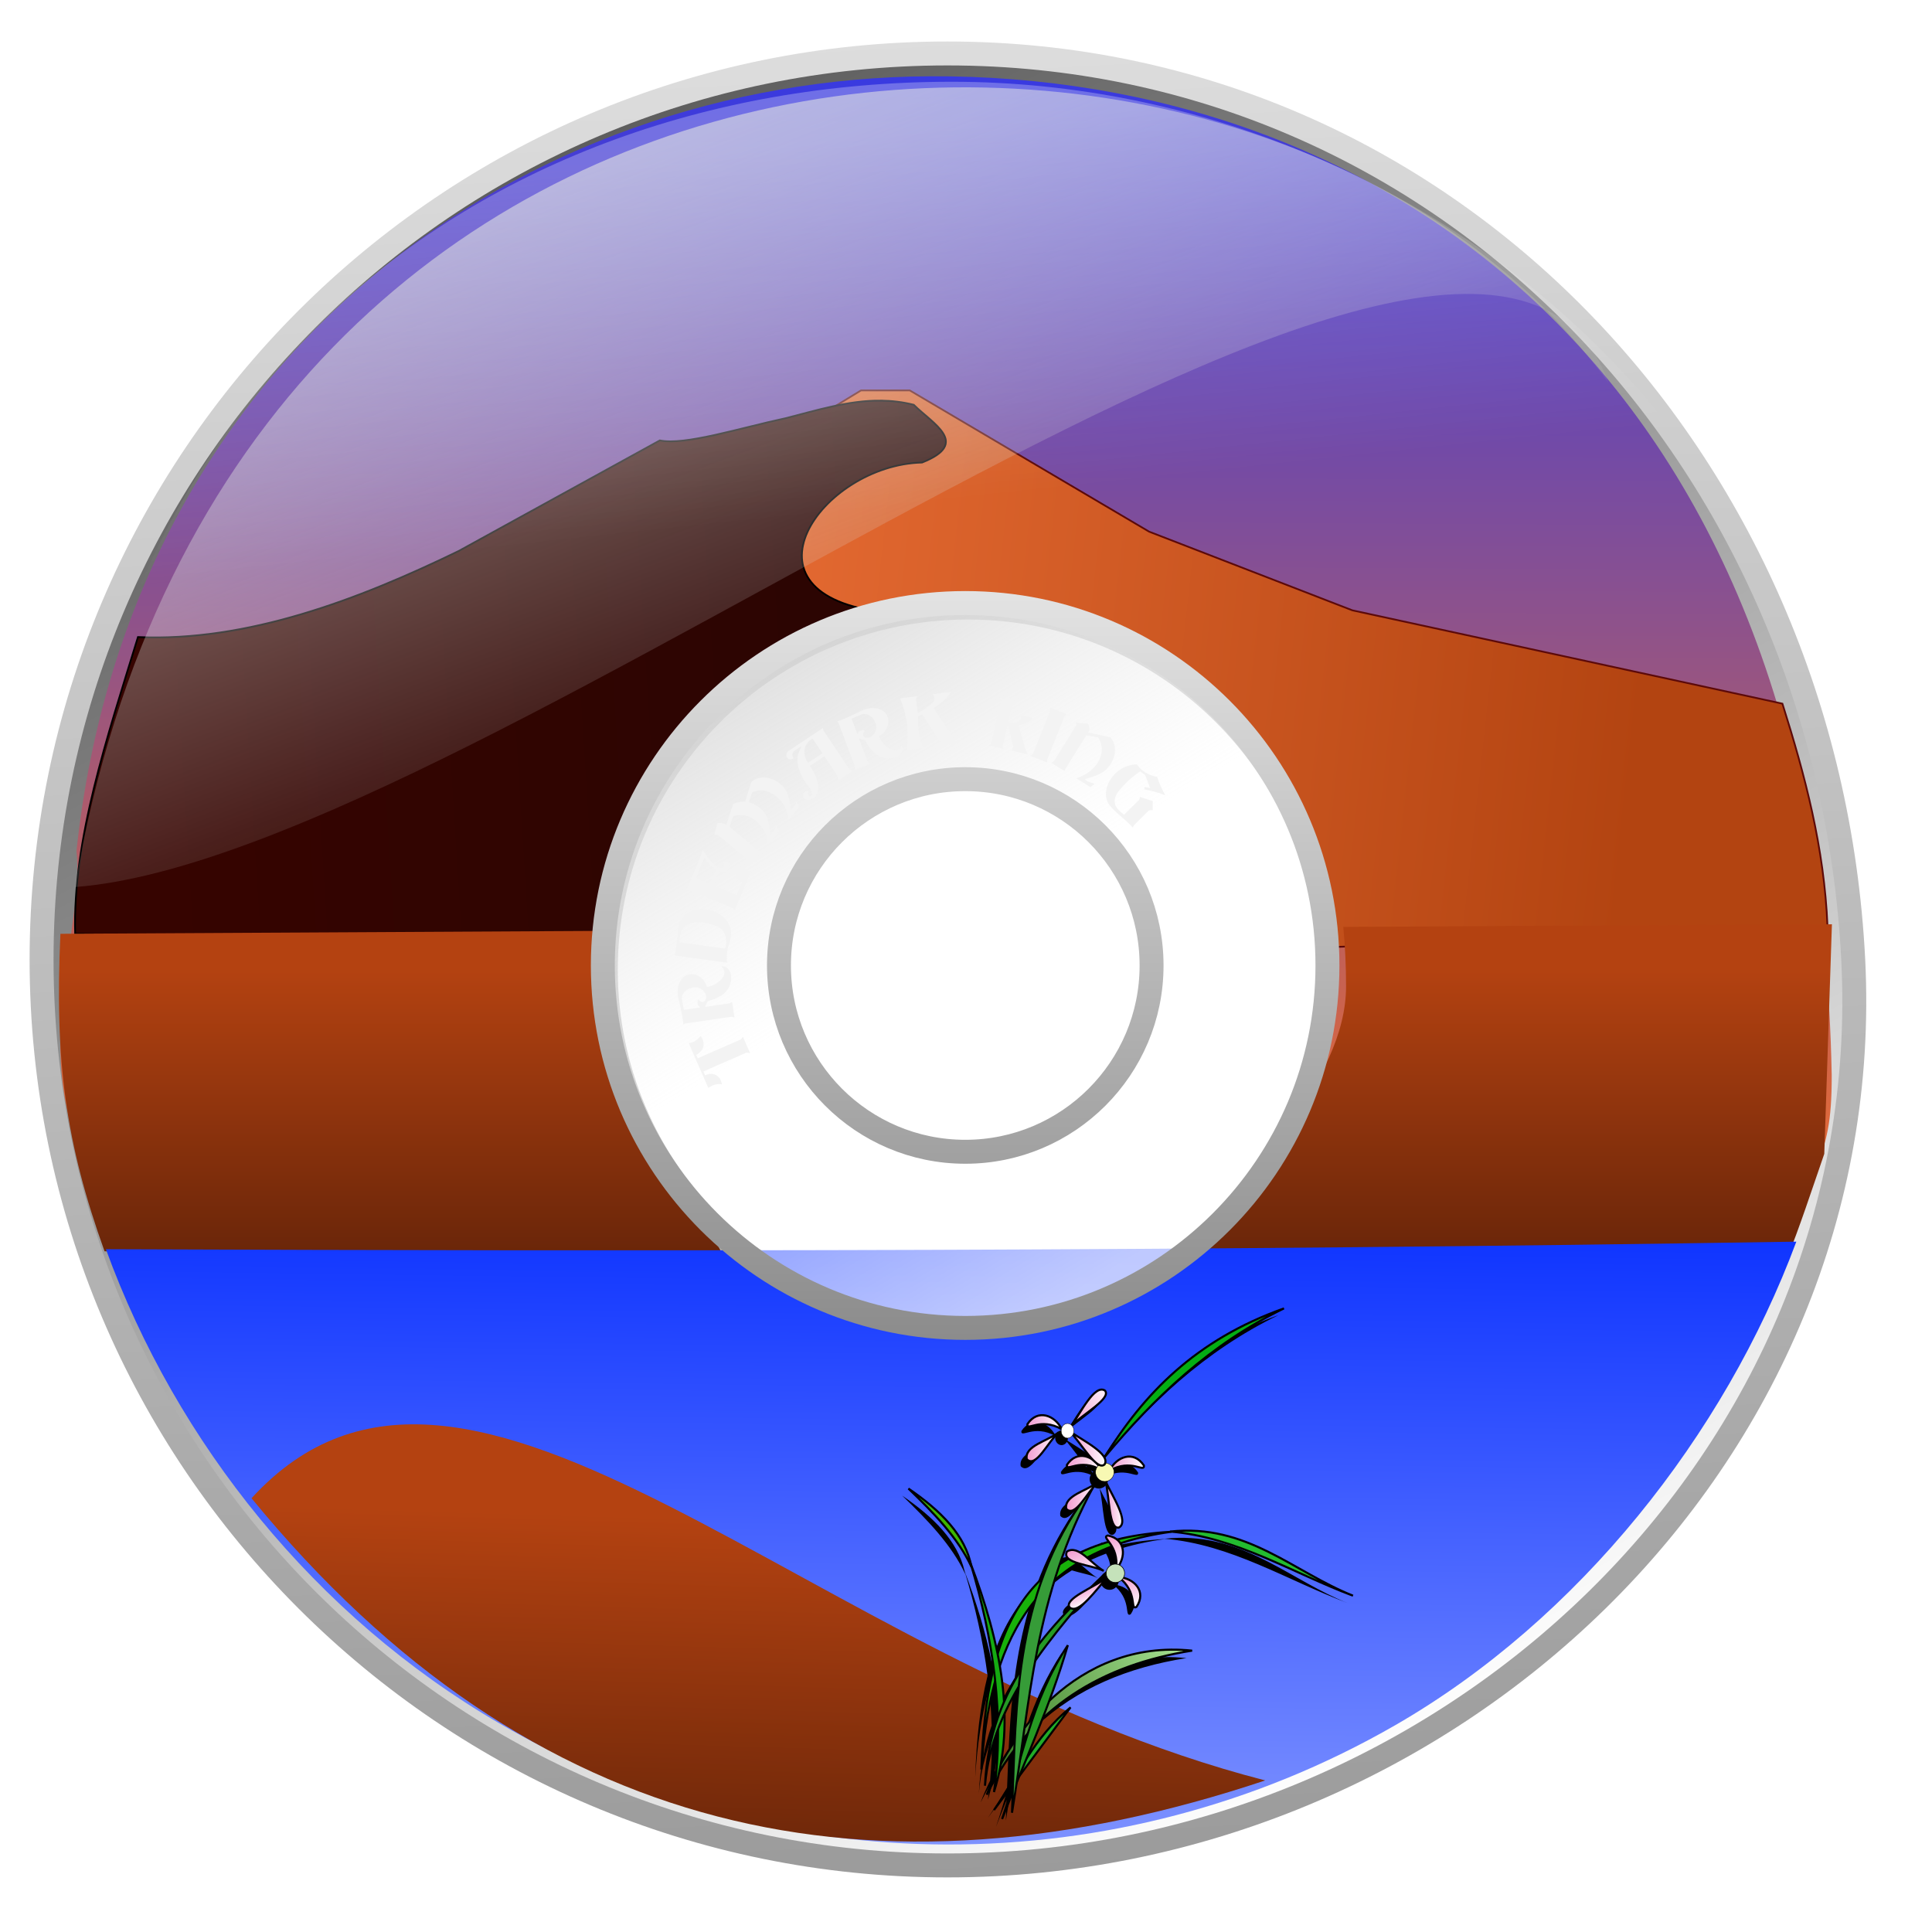 <?xml version="1.0" encoding="UTF-8" standalone="no"?>
<svg
   xmlns:dc="http://purl.org/dc/elements/1.1/"
   xmlns:cc="http://creativecommons.org/ns#"
   xmlns:rdf="http://www.w3.org/1999/02/22-rdf-syntax-ns#"
   xmlns:svg="http://www.w3.org/2000/svg"
   xmlns="http://www.w3.org/2000/svg"
   xmlns:xlink="http://www.w3.org/1999/xlink"
   xmlns:sodipodi="http://sodipodi.sourceforge.net/DTD/sodipodi-0.dtd"
   xmlns:inkscape="http://www.inkscape.org/namespaces/inkscape"
   sodipodi:docname="dvdstyler.svg"
   inkscape:version="1.0 (4035a4f, 2020-05-01)"
   id="svg8"
   version="1.1"
   viewBox="0 0 67.469 67.469"
   height="255"
   width="255">
  <defs
     id="defs2">
    <linearGradient
       inkscape:collect="always"
       id="linearGradient1939">
      <stop
         style="stop-color:#0c32ff;stop-opacity:1;"
         offset="0"
         id="stop1935" />
      <stop
         style="stop-color:#7e92ff;stop-opacity:1"
         offset="1"
         id="stop1937" />
    </linearGradient>
    <linearGradient
       id="linearGradient1637">
      <stop
         style="stop-color:#d2d2d2;stop-opacity:0.84"
         offset="0"
         id="stop1631" />
      <stop
         id="stop1633"
         offset="0.5"
         style="stop-color:#ffffff;stop-opacity:0.412" />
      <stop
         style="stop-color:#ffffff;stop-opacity:0.73"
         offset="1"
         id="stop1635" />
    </linearGradient>
    <linearGradient
       id="linearGradient3621">
      <stop
         id="stop3623"
         offset="0"
         style="stop-color:#f03a1c;stop-opacity:1;" />
      <stop
         id="stop3625"
         offset="1"
         style="stop-color:#f8f8f4;stop-opacity:0;" />
    </linearGradient>
    <linearGradient
       id="linearGradient3605">
      <stop
         style="stop-color:#8a4802;stop-opacity:1;"
         offset="0"
         id="stop3607" />
      <stop
         id="stop3609"
         offset="0.5"
         style="stop-color:#ca9019;stop-opacity:1;" />
      <stop
         style="stop-color:white;stop-opacity:1;"
         offset="1"
         id="stop3611" />
    </linearGradient>
    <linearGradient
       id="linearGradient3597">
      <stop
         style="stop-color:#6d4c07;stop-opacity:1;"
         offset="0"
         id="stop3599" />
      <stop
         id="stop3601"
         offset="0.5"
         style="stop-color:#a9a9a9;stop-opacity:1;" />
      <stop
         style="stop-color:white;stop-opacity:1;"
         offset="1"
         id="stop3603" />
    </linearGradient>
    <inkscape:perspective
       id="perspective37"
       inkscape:persp3d-origin="128 : 85.333333 : 1"
       inkscape:vp_z="256 : 128 : 1"
       inkscape:vp_y="0 : 1000 : 0"
       inkscape:vp_x="0 : 128 : 1"
       sodipodi:type="inkscape:persp3d" />
    <linearGradient
       id="linearGradient2852">
      <stop
         id="stop2854"
         offset="0"
         style="stop-color:#ffffff;stop-opacity:0.268" />
      <stop
         id="stop2858"
         offset="1"
         style="stop-color:white;stop-opacity:0" />
    </linearGradient>
    <linearGradient
       id="linearGradient2844">
      <stop
         style="stop-color:white;stop-opacity:1"
         offset="0"
         id="stop2846" />
      <stop
         id="stop2848"
         offset="0.5"
         style="stop-color:#717fff;stop-opacity:1;" />
      <stop
         style="stop-color:white;stop-opacity:0"
         offset="1"
         id="stop2850" />
    </linearGradient>
    <linearGradient
       id="linearGradient2820">
      <stop
         id="stop2822"
         offset="0"
         style="stop-color:#878787;stop-opacity:1;" />
      <stop
         id="stop2824"
         offset="1"
         style="stop-color:#e6e6e6;stop-opacity:1;" />
    </linearGradient>
    <linearGradient
       id="linearGradient2770">
      <stop
         id="stop2772"
         offset="0"
         style="stop-color:#9a9a9a;stop-opacity:1;" />
      <stop
         id="stop2774"
         offset="1"
         style="stop-color:#dedede;stop-opacity:1;" />
    </linearGradient>
    <linearGradient
       id="linearGradient2760">
      <stop
         id="stop2762"
         offset="0"
         style="stop-color:#5a5a5a;stop-opacity:1;" />
      <stop
         style="stop-color:#a9a9a9;stop-opacity:1;"
         offset="0.5"
         id="stop2768" />
      <stop
         id="stop2764"
         offset="1"
         style="stop-color:white;stop-opacity:1;" />
    </linearGradient>
    <linearGradient
       y2="229.371"
       x2="175.508"
       y1="36.312"
       x1="76.255"
       gradientUnits="userSpaceOnUse"
       id="linearGradient2798"
       xlink:href="#linearGradient2760"
       inkscape:collect="always"
       gradientTransform="matrix(0.299,0,0,0.299,-6.324,223.809)" />
    <linearGradient
       y2="19.972"
       x2="124.066"
       y1="242.08"
       x1="136.17"
       gradientUnits="userSpaceOnUse"
       id="linearGradient2800"
       xlink:href="#linearGradient2770"
       inkscape:collect="always"
       gradientTransform="matrix(0.299,0,0,0.299,-6.324,223.809)" />
    <linearGradient
       gradientUnits="userSpaceOnUse"
       y2="174.298"
       x2="155.726"
       y1="94.411"
       x1="104.51"
       id="linearGradient2815"
       xlink:href="#linearGradient2760"
       inkscape:collect="always" />
    <linearGradient
       y2="168.878"
       x2="149.736"
       y1="94.411"
       x1="104.51"
       gradientTransform="matrix(0.299,0,0,0.299,-6.606,223.839)"
       gradientUnits="userSpaceOnUse"
       id="linearGradient2410"
       xlink:href="#linearGradient1637"
       inkscape:collect="always" />
    <linearGradient
       y2="84.732"
       x2="134.953"
       y1="180.354"
       x1="134.953"
       gradientTransform="matrix(0.299,0,0,0.299,-6.606,223.839)"
       gradientUnits="userSpaceOnUse"
       id="linearGradient2412"
       xlink:href="#linearGradient2820"
       inkscape:collect="always" />
    <linearGradient
       y2="79.598"
       x2="80.752"
       y1="36.312"
       x1="76.255"
       gradientTransform="matrix(0.292,0,0,0.299,-5.277,224.799)"
       gradientUnits="userSpaceOnUse"
       id="linearGradient2416"
       xlink:href="#linearGradient2852"
       inkscape:collect="always" />
    <inkscape:perspective
       id="perspective2503"
       inkscape:persp3d-origin="128 : 85.333333 : 1"
       inkscape:vp_z="256 : 128 : 1"
       inkscape:vp_y="0 : 1000 : 0"
       inkscape:vp_x="0 : 128 : 1"
       sodipodi:type="inkscape:persp3d" />
    <linearGradient
       id="linearGradient3578">
      <stop
         style="stop-color:#000000;stop-opacity:1;"
         offset="0"
         id="stop3580" />
      <stop
         style="stop-color:#fffcfc;stop-opacity:1;"
         offset="1"
         id="stop3582" />
    </linearGradient>
    <linearGradient
       inkscape:collect="always"
       id="linearGradient2848">
      <stop
         style="stop-color:#f0eb1c;stop-opacity:1;"
         offset="0"
         id="stop2664" />
      <stop
         style="stop-color:#f0eb1c;stop-opacity:0;"
         offset="1"
         id="stop2852" />
    </linearGradient>
    <linearGradient
       inkscape:collect="always"
       id="linearGradient2884">
      <stop
         style="stop-color:black;stop-opacity:1;"
         offset="0"
         id="stop2886" />
      <stop
         style="stop-color:black;stop-opacity:0;"
         offset="1"
         id="stop2888" />
    </linearGradient>
    <inkscape:perspective
       sodipodi:type="inkscape:persp3d"
       inkscape:vp_x="0 : 128 : 1"
       inkscape:vp_y="0 : 1000 : 0"
       inkscape:vp_z="256 : 128 : 1"
       inkscape:persp3d-origin="128 : 85.333333 : 1"
       id="perspective2657" />
    <radialGradient
       r="213.776"
       fy="360.348"
       fx="230.418"
       cy="360.348"
       cx="230.418"
       gradientTransform="matrix(1,0,0,0.398,0,216.856)"
       gradientUnits="userSpaceOnUse"
       id="radialGradient2754"
       xlink:href="#linearGradient2884"
       inkscape:collect="always" />
    <radialGradient
       r="108.617"
       fy="187.285"
       fx="188.33"
       cy="187.285"
       cx="188.33"
       gradientTransform="matrix(1,0,0,0.786,0,40.082)"
       gradientUnits="userSpaceOnUse"
       id="radialGradient2756"
       xlink:href="#linearGradient2848"
       inkscape:collect="always" />
    <radialGradient
       r="108.617"
       fy="187.285"
       fx="188.33"
       cy="187.285"
       cx="188.33"
       gradientTransform="matrix(1,0,0,0.786,0,40.082)"
       gradientUnits="userSpaceOnUse"
       id="radialGradient2779"
       xlink:href="#linearGradient2848"
       inkscape:collect="always" />
    <radialGradient
       r="108.617"
       fy="187.285"
       fx="188.33"
       cy="187.285"
       cx="188.33"
       gradientTransform="matrix(1,0,0,0.786,0,40.082)"
       gradientUnits="userSpaceOnUse"
       id="radialGradient2781"
       xlink:href="#linearGradient2848"
       inkscape:collect="always" />
    <radialGradient
       r="47.666"
       fy="73.606"
       fx="-530.432"
       cy="73.606"
       cx="-530.432"
       gradientTransform="matrix(0.268,-3.5816309e-2,9.7488574e-2,1.314,529.466,-11.796)"
       gradientUnits="userSpaceOnUse"
       id="radialGradient2790"
       xlink:href="#linearGradient3621"
       inkscape:collect="always" />
    <radialGradient
       r="47.666"
       fy="73.606"
       fx="-530.432"
       cy="73.606"
       cx="-530.432"
       gradientTransform="matrix(-0.265,4.9994777e-2,0.32,1.278,208.619,80.822)"
       gradientUnits="userSpaceOnUse"
       id="radialGradient2793"
       xlink:href="#linearGradient3621"
       inkscape:collect="always" />
    <radialGradient
       r="47.666"
       fy="73.606"
       fx="-530.432"
       cy="73.606"
       cx="-530.432"
       gradientTransform="matrix(0.386,8.3749021e-2,-0.465,2.141,668.076,14.182)"
       gradientUnits="userSpaceOnUse"
       id="radialGradient2796"
       xlink:href="#linearGradient3621"
       inkscape:collect="always" />
    <radialGradient
       r="47.666"
       fy="73.606"
       fx="-530.432"
       cy="73.606"
       cx="-530.432"
       gradientTransform="matrix(0.459,9.9699625e-2,-0.553,2.549,709.124,1.56)"
       gradientUnits="userSpaceOnUse"
       id="radialGradient3615"
       xlink:href="#linearGradient2848"
       inkscape:collect="always" />
    <radialGradient
       r="47.666"
       fy="73.606"
       fx="-530.432"
       cy="73.606"
       cx="-530.432"
       gradientTransform="matrix(0.45,-6.0124554e-2,0.164,2.205,622.206,-75.666)"
       gradientUnits="userSpaceOnUse"
       id="radialGradient3619"
       xlink:href="#linearGradient2848"
       inkscape:collect="always" />
    <radialGradient
       r="47.666"
       fy="73.606"
       fx="-530.432"
       cy="73.606"
       cx="-530.432"
       gradientTransform="matrix(-0.36,6.7837868e-2,0.434,1.734,150.807,57.224)"
       gradientUnits="userSpaceOnUse"
       id="radialGradient3629"
       xlink:href="#linearGradient2848"
       inkscape:collect="always" />
    <linearGradient
       id="linearGradient4575">
      <stop
         id="stop4577"
         stop-color="#159217"
         stop-opacity="0" />
      <stop
         offset="1"
         id="stop4579"
         stop-color="#0c8434"
         stop-opacity="0.658" />
    </linearGradient>
    <linearGradient
       id="linearGradient3468">
      <stop
         id="stop3470"
         stop-color="#159217"
         stop-opacity="0" />
      <stop
         id="stop3472"
         offset="1"
         stop-color="#0c8434"
         stop-opacity="1" />
    </linearGradient>
    <linearGradient
       id="linearGradient8792">
      <stop
         id="stop8794"
         stop-color="#000000"
         stop-opacity="1" />
      <stop
         offset="1"
         id="stop8796"
         stop-color="#ffffff"
         stop-opacity="1" />
    </linearGradient>
    <linearGradient
       id="linearGradient8753">
      <stop
         id="stop8755"
         stop-color="#acacac"
         stop-opacity="1" />
      <stop
         id="stop8757"
         offset="1"
         stop-color="#5a5a5a"
         stop-opacity="1" />
    </linearGradient>
    <linearGradient
       id="linearGradient8685">
      <stop
         id="stop8687"
         stop-color="#d4d4d4"
         stop-opacity="1" />
      <stop
         id="stop8701"
         offset="0.642"
         stop-color="#d4d4d4"
         stop-opacity="1" />
      <stop
         offset="1"
         id="stop8689"
         stop-color="#d4d4d4"
         stop-opacity="0" />
    </linearGradient>
    <linearGradient
       id="linearGradient3369">
      <stop
         id="stop3371"
         stop-color="#000000"
         stop-opacity="1" />
      <stop
         offset="1"
         id="stop3373"
         stop-color="#262626"
         stop-opacity="1" />
    </linearGradient>
    <linearGradient
       id="linearGradient3318">
      <stop
         id="stop3320"
         stop-color="#b2b2b2"
         stop-opacity="1" />
      <stop
         id="stop3322"
         offset="0.574"
         stop-color="#717171"
         stop-opacity="0" />
      <stop
         offset="1"
         id="stop3324"
         stop-color="#000000"
         stop-opacity="1" />
    </linearGradient>
    <linearGradient
       id="linearGradient3255">
      <stop
         id="stop3257"
         stop-color="#b2b2b2"
         stop-opacity="1" />
      <stop
         offset="0.583"
         id="stop3259"
         stop-color="#717171"
         stop-opacity="0" />
      <stop
         id="stop3261"
         offset="1"
         stop-color="#000000"
         stop-opacity="1" />
    </linearGradient>
    <linearGradient
       id="linearGradient3467">
      <stop
         id="stop3469"
         stop-color="#ffffff"
         stop-opacity="0"
         style="stop-color:#e1e1e1;stop-opacity:0" />
      <stop
         offset="1"
         id="stop3471"
         stop-color="#fcfffd"
         stop-opacity="1"
         style="stop-color:#d0d3d1;stop-opacity:1" />
    </linearGradient>
    <linearGradient
       id="linearGradient3457">
      <stop
         id="stop3459"
         stop-color="#ffffff"
         stop-opacity="1" />
      <stop
         offset="1"
         id="stop3461"
         stop-color="#5a5a5a"
         stop-opacity="1" />
    </linearGradient>
    <linearGradient
       id="linearGradient3443">
      <stop
         id="stop3445"
         stop-color="#b2b2b2"
         stop-opacity="1" />
      <stop
         id="stop3253"
         offset="0.5"
         stop-color="#ffffff"
         stop-opacity="1" />
      <stop
         offset="1"
         id="stop3447"
         stop-color="#000000"
         stop-opacity="1" />
    </linearGradient>
    <linearGradient
       id="linearGradient3370">
      <stop
         id="stop3372"
         stop-color="#212121"
         stop-opacity="1" />
      <stop
         id="stop3374"
         offset="1"
         stop-color="#d9d9d9"
         stop-opacity="1" />
    </linearGradient>
    <linearGradient
       inkscape:collect="always"
       xlink:href="#linearGradient3467"
       id="linearGradient9463"
       gradientUnits="userSpaceOnUse"
       spreadMethod="reflect"
       x1="148.654"
       y1="161.639"
       x2="118.51"
       y2="66.64"
       gradientTransform="matrix(0.308,0,0,0.366,-7.029,192.819)" />
    <linearGradient
       id="linearGradient4170"
       inkscape:collect="always">
      <stop
         id="stop4172"
         offset="0"
         style="stop-color:#682509;stop-opacity:1" />
      <stop
         id="stop4174"
         offset="1"
         style="stop-color:#b44211;stop-opacity:1" />
    </linearGradient>
    <linearGradient
       id="linearGradient4160"
       inkscape:collect="always">
      <stop
         id="stop4162"
         offset="0"
         style="stop-color:#e66b33;stop-opacity:1;" />
      <stop
         id="stop4164"
         offset="1"
         style="stop-color:#3338e6;stop-opacity:1" />
    </linearGradient>
    <linearGradient
       id="linearGradient4150"
       inkscape:collect="always">
      <stop
         id="stop4152"
         offset="0"
         style="stop-color:#e66b33;stop-opacity:1" />
      <stop
         id="stop4154"
         offset="1"
         style="stop-color:#b34411;stop-opacity:1" />
    </linearGradient>
    <linearGradient
       id="linearGradient4140"
       inkscape:collect="always">
      <stop
         id="stop4142"
         offset="0"
         style="stop-color:#360400;stop-opacity:1" />
      <stop
         id="stop4144"
         offset="1"
         style="stop-color:#280603;stop-opacity:1" />
    </linearGradient>
    <linearGradient
       gradientUnits="userSpaceOnUse"
       y2="283.241"
       x2="577.373"
       y1="326.439"
       x1="-3.087"
       id="linearGradient4146"
       xlink:href="#linearGradient4140"
       inkscape:collect="always"
       gradientTransform="matrix(0.212,0,0,0.251,19.61,7.686)" />
    <linearGradient
       gradientUnits="userSpaceOnUse"
       y2="324.956"
       x2="960.537"
       y1="250.809"
       x1="390.004"
       id="linearGradient4156"
       xlink:href="#linearGradient4150"
       inkscape:collect="always"
       gradientTransform="matrix(0.212,0,0,0.251,13.345,7.085)" />
    <linearGradient
       gradientTransform="matrix(0.056,0,0,0.066,5.094,231.591)"
       gradientUnits="userSpaceOnUse"
       y2="-8.25"
       x2="528.182"
       y1="591.75"
       x1="525.455"
       id="linearGradient4166"
       xlink:href="#linearGradient4160"
       inkscape:collect="always" />
    <linearGradient
       gradientUnits="userSpaceOnUse"
       y2="470.318"
       x2="522.709"
       y1="588.5"
       x1="522.709"
       id="linearGradient4176"
       xlink:href="#linearGradient4170"
       inkscape:collect="always"
       gradientTransform="matrix(0.056,0,0,0.087,4.66,222.42)" />
    <linearGradient
       inkscape:collect="always"
       xlink:href="#linearGradient1939"
       id="linearGradient1941"
       x1="126.77"
       y1="159.871"
       x2="125.657"
       y2="243.179"
       gradientUnits="userSpaceOnUse" />
    <linearGradient
       gradientUnits="userSpaceOnUse"
       y2="282.514"
       x2="23.925"
       y1="294.962"
       x1="23.557"
       id="linearGradient969"
       xlink:href="#linearGradient4170"
       inkscape:collect="always" />
    <linearGradient
       inkscape:collect="always"
       id="linearGradient2820-3">
      <stop
         style="stop-color:#f197ce;stop-opacity:1"
         offset="0"
         id="stop2822-6" />
      <stop
         style="stop-color:white;stop-opacity:1"
         offset="1"
         id="stop2824-7" />
    </linearGradient>
    <linearGradient
       inkscape:collect="always"
       id="linearGradient2812">
      <stop
         style="stop-color:#266a0f;stop-opacity:1"
         offset="0"
         id="stop2814" />
      <stop
         style="stop-color:#aae495;stop-opacity:1"
         offset="1"
         id="stop2816" />
    </linearGradient>
    <linearGradient
       inkscape:collect="always"
       xlink:href="#linearGradient2812"
       id="linearGradient2818"
       x1="68.158"
       y1="264.513"
       x2="177.047"
       y2="201.158"
       gradientUnits="userSpaceOnUse" />
    <linearGradient
       inkscape:collect="always"
       xlink:href="#linearGradient2820-3"
       id="linearGradient2826"
       x1="-88.421"
       y1="246.396"
       x2="-67.763"
       y2="228.048"
       gradientUnits="userSpaceOnUse" />
    <linearGradient
       inkscape:collect="always"
       xlink:href="#linearGradient2820-3"
       id="linearGradient2834"
       x1="-109.662"
       y1="244.258"
       x2="-92.095"
       y2="244.258"
       gradientUnits="userSpaceOnUse" />
    <linearGradient
       inkscape:collect="always"
       xlink:href="#linearGradient2820-3"
       id="linearGradient2842"
       x1="-110.049"
       y1="256.104"
       x2="-93.628"
       y2="256.104"
       gradientUnits="userSpaceOnUse" />
    <linearGradient
       inkscape:collect="always"
       xlink:href="#linearGradient2820-3"
       id="linearGradient2850"
       x1="-89.408"
       y1="256.845"
       x2="-71.06"
       y2="256.845"
       gradientUnits="userSpaceOnUse" />
    <linearGradient
       inkscape:collect="always"
       xlink:href="#linearGradient2820-3"
       id="linearGradient2858"
       x1="-154.733"
       y1="110.272"
       x2="-137.165"
       y2="110.272"
       gradientUnits="userSpaceOnUse" />
    <linearGradient
       inkscape:collect="always"
       xlink:href="#linearGradient2820-3"
       id="linearGradient2866"
       x1="-175.276"
       y1="109.965"
       x2="-157.708"
       y2="109.965"
       gradientUnits="userSpaceOnUse" />
    <linearGradient
       inkscape:collect="always"
       xlink:href="#linearGradient2820-3"
       id="linearGradient2874"
       x1="-175.663"
       y1="126.104"
       x2="-159.241"
       y2="126.104"
       gradientUnits="userSpaceOnUse" />
    <linearGradient
       inkscape:collect="always"
       xlink:href="#linearGradient2820-3"
       id="linearGradient2882"
       x1="-156.689"
       y1="129.896"
       x2="-147.592"
       y2="129.896"
       gradientUnits="userSpaceOnUse" />
    <linearGradient
       gradientUnits="userSpaceOnUse"
       y2="42.245"
       x2="150.117"
       y1="202.215"
       x1="142.97"
       id="linearGradient2865"
       xlink:href="#linearGradient2813"
       inkscape:collect="always" />
    <linearGradient
       gradientUnits="userSpaceOnUse"
       y2="204.896"
       x2="113.72"
       y1="41.947"
       x1="121.576"
       id="linearGradient2857"
       xlink:href="#linearGradient2813"
       inkscape:collect="always" />
    <linearGradient
       spreadMethod="reflect"
       gradientUnits="userSpaceOnUse"
       y2="165.719"
       x2="145.413"
       y1="77.37"
       x1="144.808"
       id="linearGradient2849"
       xlink:href="#linearGradient2813"
       inkscape:collect="always" />
    <linearGradient
       gradientUnits="userSpaceOnUse"
       y2="53.922"
       x2="122.81"
       y1="165.719"
       x1="123.62"
       id="linearGradient2835"
       xlink:href="#linearGradient2813"
       inkscape:collect="always" />
    <linearGradient
       gradientUnits="userSpaceOnUse"
       y2="190.767"
       x2="177.701"
       y1="172.182"
       x1="177.021"
       id="linearGradient2827"
       xlink:href="#linearGradient2813"
       inkscape:collect="always" />
    <linearGradient
       gradientUnits="userSpaceOnUse"
       y2="172.182"
       x2="165.021"
       y1="190.767"
       x1="165.021"
       id="linearGradient2819"
       xlink:href="#linearGradient2813"
       inkscape:collect="always" />
    <linearGradient
       id="linearGradient2813"
       inkscape:collect="always">
      <stop
         id="stop2815"
         offset="0"
         style="stop-color:white;stop-opacity:1" />
      <stop
         id="stop2817"
         offset="1"
         style="stop-color:black;stop-opacity:1" />
    </linearGradient>
    <linearGradient
       y2="216.246"
       x2="164.391"
       y1="96.791"
       x1="165.165"
       spreadMethod="reflect"
       gradientTransform="matrix(-0.753,0,0,0.753,231.571,1.633)"
       gradientUnits="userSpaceOnUse"
       id="linearGradient3385"
       xlink:href="#linearGradient3314"
       inkscape:collect="always" />
    <linearGradient
       y2="216.246"
       x2="164.391"
       y1="27.436"
       x1="159.572"
       spreadMethod="reflect"
       gradientTransform="matrix(-0.736,0,0,0.736,246.598,34.508)"
       gradientUnits="userSpaceOnUse"
       id="linearGradient3280"
       xlink:href="#linearGradient3185"
       inkscape:collect="always" />
    <linearGradient
       y2="202.042"
       x2="125.81"
       y1="202.042"
       x1="9.328"
       spreadMethod="reflect"
       gradientTransform="matrix(0.765,0,0,0.765,7.763,-1.709)"
       gradientUnits="userSpaceOnUse"
       id="linearGradient3660"
       xlink:href="#linearGradient3159"
       inkscape:collect="always" />
    <linearGradient
       y2="216.246"
       x2="164.391"
       y1="90.439"
       x1="163.552"
       spreadMethod="reflect"
       gradientTransform="matrix(0.765,0,0,0.765,7.763,-1.709)"
       gradientUnits="userSpaceOnUse"
       id="linearGradient3658"
       xlink:href="#linearGradient3175"
       inkscape:collect="always" />
    <linearGradient
       y2="98.816"
       x2="125.81"
       y1="74.085"
       x1="129.221"
       spreadMethod="reflect"
       gradientTransform="matrix(0.765,0,0,0.765,7.351,-0.063)"
       gradientUnits="userSpaceOnUse"
       id="linearGradient3655"
       xlink:href="#linearGradient3185"
       inkscape:collect="always" />
    <linearGradient
       y2="216.246"
       x2="164.391"
       y1="96.791"
       x1="165.165"
       spreadMethod="reflect"
       gradientTransform="matrix(-0.765,0,0,0.765,235.292,-1.709)"
       gradientUnits="userSpaceOnUse"
       id="linearGradient3645"
       xlink:href="#linearGradient3314"
       inkscape:collect="always" />
    <linearGradient
       y2="121.624"
       x2="124.382"
       y1="96.791"
       x1="124.382"
       spreadMethod="reflect"
       gradientTransform="matrix(-0.765,0,0,0.765,235.704,-1.297)"
       gradientUnits="userSpaceOnUse"
       id="linearGradient3642"
       xlink:href="#linearGradient3308"
       inkscape:collect="always" />
    <linearGradient
       y2="141.629"
       x2="207.715"
       y1="117.221"
       x1="206.102"
       spreadMethod="reflect"
       gradientTransform="matrix(-0.765,0,0,0.765,235.704,-1.709)"
       gradientUnits="userSpaceOnUse"
       id="linearGradient3639"
       xlink:href="#linearGradient3308"
       inkscape:collect="always" />
    <linearGradient
       y2="216.246"
       x2="164.391"
       y1="27.436"
       x1="159.572"
       spreadMethod="reflect"
       gradientTransform="matrix(-0.736,0,0,0.736,230.748,3.705)"
       gradientUnits="userSpaceOnUse"
       id="linearGradient3636"
       xlink:href="#linearGradient3185"
       inkscape:collect="always" />
    <inkscape:perspective
       id="perspective10"
       inkscape:persp3d-origin="372.04724 : 350.78739 : 1"
       inkscape:vp_z="744.09448 : 526.18109 : 1"
       inkscape:vp_y="0 : 1000 : 0"
       inkscape:vp_x="0 : 526.18109 : 1"
       sodipodi:type="inkscape:persp3d" />
    <linearGradient
       inkscape:collect="always"
       xlink:href="#linearGradient8792"
       id="linearGradient3376"
       x1="9.41"
       y1="-6.253"
       x2="11.61"
       y2="-7.034"
       gradientUnits="userSpaceOnUse"
       spreadMethod="reflect" />
    <linearGradient
       inkscape:collect="always"
       xlink:href="#linearGradient8792"
       id="linearGradient3567"
       gradientUnits="userSpaceOnUse"
       spreadMethod="reflect"
       x1="15.272"
       y1="-4.132"
       x2="16.759"
       y2="-5.84" />
    <linearGradient
       y2="216.246"
       x2="164.391"
       y1="27.436"
       x1="159.572"
       spreadMethod="reflect"
       gradientTransform="matrix(-0.961,0,0,0.961,299.424,0.622)"
       gradientUnits="userSpaceOnUse"
       id="linearGradient3421"
       xlink:href="#linearGradient3185"
       inkscape:collect="always" />
    <linearGradient
       y2="141.629"
       x2="207.715"
       y1="117.221"
       x1="206.102"
       spreadMethod="reflect"
       gradientTransform="matrix(-1,0,0,1,305.9,-6.452)"
       gradientUnits="userSpaceOnUse"
       id="linearGradient3419"
       xlink:href="#linearGradient3308"
       inkscape:collect="always" />
    <linearGradient
       y2="121.624"
       x2="124.382"
       y1="96.791"
       x1="124.382"
       spreadMethod="reflect"
       gradientTransform="matrix(-1,0,0,1,305.9,-5.914)"
       gradientUnits="userSpaceOnUse"
       id="linearGradient3417"
       xlink:href="#linearGradient3308"
       inkscape:collect="always" />
    <linearGradient
       y2="216.246"
       x2="164.391"
       y1="96.791"
       x1="165.165"
       spreadMethod="reflect"
       gradientTransform="matrix(-1,0,0,1,305.362,-6.452)"
       gradientUnits="userSpaceOnUse"
       id="linearGradient3415"
       xlink:href="#linearGradient3314"
       inkscape:collect="always" />
    <linearGradient
       y2="98.816"
       x2="125.81"
       y1="74.085"
       x1="129.221"
       spreadMethod="reflect"
       gradientTransform="translate(7.527,-4.301)"
       gradientUnits="userSpaceOnUse"
       id="linearGradient3413"
       xlink:href="#linearGradient3185"
       inkscape:collect="always" />
    <linearGradient
       y2="202.042"
       x2="125.81"
       y1="202.042"
       x1="9.328"
       spreadMethod="reflect"
       gradientTransform="translate(8.065,-6.452)"
       gradientUnits="userSpaceOnUse"
       id="linearGradient3411"
       xlink:href="#linearGradient3159"
       inkscape:collect="always" />
    <linearGradient
       y2="216.246"
       x2="164.391"
       y1="90.439"
       x1="163.552"
       spreadMethod="reflect"
       gradientTransform="translate(8.065,-6.452)"
       gradientUnits="userSpaceOnUse"
       id="linearGradient3409"
       xlink:href="#linearGradient3175"
       inkscape:collect="always" />
    <inkscape:perspective
       id="perspective9"
       inkscape:persp3d-origin="372.04724 : 350.78739 : 1"
       inkscape:vp_z="744.09448 : 526.18109 : 1"
       inkscape:vp_y="0 : 1000 : 0"
       inkscape:vp_x="0 : 526.18109 : 1"
       sodipodi:type="inkscape:persp3d" />
    <linearGradient
       id="linearGradient3159">
      <stop
         id="stop3161"
         offset="0"
         style="stop-color:#66c1de;stop-opacity:0.365;" />
      <stop
         id="stop3163"
         offset="1"
         style="stop-color:#000c4f;stop-opacity:0.254;" />
    </linearGradient>
    <linearGradient
       id="linearGradient3175">
      <stop
         id="stop3177"
         offset="0"
         style="stop-color:#ffffff;stop-opacity:0.444;" />
      <stop
         id="stop3179"
         offset="1"
         style="stop-color:#cbd2f9;stop-opacity:0.549;" />
    </linearGradient>
    <linearGradient
       id="linearGradient3185">
      <stop
         style="stop-color:#ffffff;stop-opacity:1;"
         offset="0"
         id="stop3187" />
      <stop
         style="stop-color:#ffffff;stop-opacity:0;"
         offset="1"
         id="stop3189" />
    </linearGradient>
    <linearGradient
       id="linearGradient3308">
      <stop
         style="stop-color:#ffffff;stop-opacity:0.704;"
         offset="0"
         id="stop3310" />
      <stop
         style="stop-color:#ffffff;stop-opacity:0;"
         offset="1"
         id="stop3312" />
    </linearGradient>
    <linearGradient
       id="linearGradient3314">
      <stop
         style="stop-color:#ffffff;stop-opacity:0.237;"
         offset="0"
         id="stop3316" />
      <stop
         style="stop-color:#cbd2f9;stop-opacity:0.162;"
         offset="1"
         id="stop3318" />
    </linearGradient>
    <linearGradient
       inkscape:collect="always"
       xlink:href="#linearGradient3175"
       id="linearGradient3657"
       gradientUnits="userSpaceOnUse"
       gradientTransform="matrix(0.765,0,0,0.765,5.968,-1.709)"
       spreadMethod="reflect"
       x1="163.552"
       y1="90.439"
       x2="164.391"
       y2="216.246" />
    <linearGradient
       inkscape:collect="always"
       xlink:href="#linearGradient3159"
       id="linearGradient3659"
       gradientUnits="userSpaceOnUse"
       gradientTransform="matrix(0.765,0,0,0.765,5.968,-1.709)"
       spreadMethod="reflect"
       x1="9.328"
       y1="202.042"
       x2="125.81"
       y2="202.042" />
    <linearGradient
       inkscape:collect="always"
       xlink:href="#linearGradient3185"
       id="linearGradient3661"
       gradientUnits="userSpaceOnUse"
       gradientTransform="matrix(0.765,0,0,0.765,5.557,-0.063)"
       spreadMethod="reflect"
       x1="129.221"
       y1="74.085"
       x2="125.81"
       y2="98.816" />
    <linearGradient
       inkscape:collect="always"
       xlink:href="#linearGradient3314"
       id="linearGradient3663"
       gradientUnits="userSpaceOnUse"
       gradientTransform="matrix(-0.765,0,0,0.765,233.498,-1.709)"
       spreadMethod="reflect"
       x1="165.165"
       y1="96.791"
       x2="164.391"
       y2="216.246" />
    <linearGradient
       inkscape:collect="always"
       xlink:href="#linearGradient3308"
       id="linearGradient3665"
       gradientUnits="userSpaceOnUse"
       gradientTransform="matrix(-0.765,0,0,0.765,233.909,-1.297)"
       spreadMethod="reflect"
       x1="124.382"
       y1="96.791"
       x2="124.382"
       y2="121.624" />
    <linearGradient
       inkscape:collect="always"
       xlink:href="#linearGradient3308"
       id="linearGradient3667"
       gradientUnits="userSpaceOnUse"
       gradientTransform="matrix(-0.765,0,0,0.765,233.909,-1.709)"
       spreadMethod="reflect"
       x1="206.102"
       y1="117.221"
       x2="207.715"
       y2="141.629" />
    <filter
       inkscape:collect="always"
       id="filter4621">
      <feGaussianBlur
         inkscape:collect="always"
         stdDeviation="2.009"
         id="feGaussianBlur4623" />
    </filter>
    <linearGradient
       y2="110.272"
       x2="-137.165"
       y1="110.272"
       x1="-154.733"
       gradientUnits="userSpaceOnUse"
       id="linearGradient1362"
       xlink:href="#linearGradient2820-3"
       inkscape:collect="always" />
    <linearGradient
       y2="129.896"
       x2="-147.592"
       y1="129.896"
       x1="-156.689"
       gradientUnits="userSpaceOnUse"
       id="linearGradient1364"
       xlink:href="#linearGradient2820-3"
       inkscape:collect="always" />
    <linearGradient
       y2="126.104"
       x2="-159.241"
       y1="126.104"
       x1="-175.663"
       gradientUnits="userSpaceOnUse"
       id="linearGradient1366"
       xlink:href="#linearGradient2820-3"
       inkscape:collect="always" />
    <linearGradient
       y2="109.965"
       x2="-157.708"
       y1="109.965"
       x1="-175.276"
       gradientUnits="userSpaceOnUse"
       id="linearGradient1368"
       xlink:href="#linearGradient2820-3"
       inkscape:collect="always" />
  </defs>
  <sodipodi:namedview
     inkscape:document-rotation="0"
     inkscape:window-maximized="1"
     inkscape:window-y="0"
     inkscape:window-x="0"
     inkscape:window-height="1056"
     inkscape:window-width="1920"
     inkscape:snap-global="false"
     inkscape:snap-nodes="false"
     inkscape:object-nodes="false"
     inkscape:snap-others="false"
     inkscape:snap-grids="false"
     inkscape:snap-to-guides="false"
     units="px"
     showgrid="false"
     inkscape:current-layer="layer1"
     inkscape:document-units="mm"
     inkscape:cy="127.5"
     inkscape:cx="127.5"
     inkscape:zoom="3.4509804"
     inkscape:pageshadow="2"
     inkscape:pageopacity="0"
     borderopacity="1.0"
     bordercolor="#666666"
     pagecolor="#ff0000"
     id="base"
     inkscape:showpageshadow="2"
     inkscape:pagecheckerboard="0"
     inkscape:deskcolor="#ff0000" />
  <g
     transform="translate(0,-229.531)"
     id="layer1"
     inkscape:groupmode="layer"
     inkscape:label="Layer 1">
    <path
       style="fill:url(#linearGradient2798);fill-opacity:1;stroke:url(#linearGradient2800);stroke-width:0.836;stroke-linecap:round;stroke-linejoin:round;stroke-miterlimit:4;stroke-dasharray:none;stroke-dashoffset:0;stroke-opacity:1"
       d="m 33.085,231.398 c -17.462,0 -31.633,14.181 -31.633,31.643 0,17.462 14.171,31.634 31.633,31.634 17.462,0 32.519,-14.194 31.633,-31.634 C 63.832,245.578 50.526,231.398 33.085,231.398 Z m 0.719,19.35 c 6.985,0 12.657,5.663 12.657,12.648 -2e-6,6.985 -5.672,12.657 -12.657,12.657 -6.985,0 -12.648,-5.672 -12.648,-12.657 0,-6.985 5.663,-12.648 12.648,-12.648 z"
       id="path1873"
       sodipodi:nodetypes="ssssssssss" />
    <path
       id="rect4158"
       style="fill:url(#linearGradient4166);fill-opacity:1;fill-rule:nonzero;stroke:none;stroke-width:0.159;stroke-linecap:round;stroke-linejoin:round;stroke-miterlimit:4;stroke-dasharray:none;stroke-dashoffset:0;stroke-opacity:1"
       d="m 32.478,232.195 c -14.095,0.069 -27.952,9.605 -29.807,27.055 0.298,2.756 -1.733,7.026 0.49,11.269 l 19.433,0.013 c -1.406,-2.137 -2.155,-4.639 -2.155,-7.197 -1.5e-5,-7.232 5.863,-13.095 13.095,-13.095 7.232,-1e-5 13.095,5.863 13.095,13.095 7e-5,2.564 -0.753,5.072 -2.165,7.212 l 18.912,-0.063 c 0.423,-1.131 0.593,-1.742 0.591,-3.407 -0.466,-24.821 -16.007,-34.958 -31.488,-34.882 z"
       sodipodi:nodetypes="cccccccccccc" />
    <path
       id="path4148"
       style="fill:url(#linearGradient4156);fill-opacity:1;fill-rule:evenodd;stroke:#5c0909;stroke-width:0.231px;stroke-linecap:butt;stroke-linejoin:miter;stroke-opacity:1"
       d="M 113.467,51.447 89.018,66.342 99.762,86.426 C 107.685,81.406 116.871,78.74 126.25,78.74 c 26.006,3.23e-4 47.575,20.127 49.373,46.07 l 65.206,-2.75 c -0.431,-10.357 -2.945,-19.83 -5.942,-29.332 L 178.213,80.428 151.439,70.066 119.887,51.447 Z"
       transform="matrix(0.265,0,0,0.265,0,229.531)"
       sodipodi:nodetypes="ccccccccccc" />
    <path
       id="path4138"
       style="fill:url(#linearGradient4146);fill-opacity:1;fill-rule:evenodd;stroke:#000000;stroke-width:0.231px;stroke-linecap:butt;stroke-linejoin:miter;stroke-opacity:1"
       d="m 116.062,52.793 c -4.293,-0.038 -8.423,1.281 -12.584,2.332 -5.901,1.262 -13.269,3.61 -16.527,2.914 l -26.5,14.57 C 47.156,79.065 32.533,84.589 18.182,83.953 14.103,97.211 9.576,110.543 9.904,123.066 l 68.98,1.836 c 1.702,-21.368 16.966,-39.212 37.813,-44.203 -20.571,-2.236 -8.454,-19.436 4.811,-19.746 6.403,-2.537 1.457,-5.073 -1.092,-7.609 -1.474,-0.374 -2.923,-0.538 -4.354,-0.551 z"
       transform="matrix(0.265,0,0,0.265,0,229.531)"
       sodipodi:nodetypes="scccccccccs" />
    <path
       id="rect4168"
       style="fill:url(#linearGradient4176);fill-opacity:1;fill-rule:nonzero;stroke:none;stroke-width:0.181;stroke-linecap:round;stroke-linejoin:round;stroke-miterlimit:4;stroke-dasharray:none;stroke-dashoffset:0;stroke-opacity:1"
       d="m 63.974,261.808 -17.064,0.092 c 0.065,0.688 0.097,1.381 0.097,2.074 -3.1e-5,3.362 -3.631,6.498 -5.061,9.297 l 20.449,0.228 c 0.44,-1.072 0.867,-2.389 1.312,-3.673 z m -43.071,0.232 -18.793,0.101 c -0.207,4.451 0.187,7.32 1.541,11.089 l 21.574,0.093 c -1.398,-2.778 -4.407,-6.027 -4.407,-9.348 8.5e-5,-0.646 0.028,-1.292 0.085,-1.934 z"
       sodipodi:nodetypes="ccccccccccccc" />
    <path
       style="fill:url(#linearGradient9463);fill-opacity:1;stroke:none;stroke-width:0.65;stroke-linecap:round;stroke-miterlimit:4;stroke-dasharray:none;stroke-opacity:1"
       stroke-miterlimit="4"
       inkscape:connector-curvature="0"
       d="M 56.166,242.893 C 51.667,230.457 17.028,259.407 2.615,260.509 8.163,227.77 44.233,226.494 56.166,242.893 Z"
       id="path3465"
       sodipodi:nodetypes="ccc" />
    <path
       id="path2796"
       style="fill:url(#linearGradient2416);fill-opacity:1;stroke:none;stroke-width:0.836;stroke-linecap:round;stroke-linejoin:round;stroke-miterlimit:4;stroke-dashoffset:0;stroke-opacity:1"
       d="m 33.229,232.386 c -17.061,0.003 -31.197,11.64 -30.915,31.643 8.073,4.468 14.26,5.085 19.378,3.864 -0.455,-1.304 -0.7,-2.705 -0.7,-4.163 1e-6,-2.09 0.511,-4.06 1.409,-5.798 l 0.002,-0.005 c 2.135,-4.651 6.784,-7.632 11.901,-7.632 3.809,1.1e-4 7.429,1.659 9.916,4.543 5.238,-1.658 11.246,-0.052 19.914,9.266 1.694,-17.839 -13.833,-31.721 -30.905,-31.718 z"
       sodipodi:nodetypes="cccsccccccc" />
    <path
       sodipodi:nodetypes="csscc"
       id="path1927"
       style="opacity:1;fill:url(#linearGradient1941);fill-opacity:1;stroke:none;stroke-width:7.116;stroke-linecap:round;stroke-linejoin:round;stroke-opacity:0.412"
       d="m 13.956,164.621 c 9.299,25.548 27.596,48.388 51.839,62.479 36.471,21.198 81.488,21.297 118.051,0.258 24.229,-13.942 43.441,-38.325 52.875,-63.732 -79.755,1.272 -150.609,1.279 -222.765,0.996 z"
       transform="matrix(0.265,0,0,0.265,0,229.531)" />
    <path
       style="fill:url(#linearGradient2410);fill-opacity:1;stroke:url(#linearGradient2412);stroke-width:0.836;stroke-linecap:round;stroke-linejoin:round;stroke-miterlimit:4;stroke-dasharray:none;stroke-dashoffset:0;stroke-opacity:1"
       d="m 33.709,250.59 c -6.985,0 -12.657,5.672 -12.657,12.657 0,6.985 5.672,12.657 12.657,12.657 6.985,0 12.648,-5.672 12.648,-12.657 0,-6.985 -5.663,-12.657 -12.648,-12.657 z m 0,6.151 c 3.592,0 6.506,2.914 6.506,6.506 -2e-6,3.592 -2.914,6.506 -6.506,6.506 -3.592,0 -6.506,-2.914 -6.506,-6.506 0,-3.592 2.914,-6.506 6.506,-6.506 z"
       id="path2807" />
    <path
       style="font-style:normal;font-variant:normal;font-weight:bold;font-stretch:normal;font-size:9px;line-height:100%;font-family:Becker;text-align:start;writing-mode:lr-tb;text-anchor:start;fill:#f3f3f3;fill-opacity:1;stroke:none;stroke-width:0.299px;stroke-linecap:butt;stroke-linejoin:miter;stroke-opacity:1"
       d="m 24.735,267.517 c 0.045,-0.025 0.101,-0.059 0.147,-0.079 0.103,-0.045 0.221,-0.064 0.333,-0.037 -0.014,-0.046 -0.027,-0.102 -0.048,-0.149 -0.009,-0.02 -0.023,-0.04 -0.032,-0.059 -0.116,-0.164 -0.309,-0.197 -0.479,-0.122 l -0.03,0.013 -0.06,-0.138 1.5,-0.655 c 0.038,9e-4 0.085,0.007 0.127,0.015 l -0.249,-0.569 c -0.025,0.031 -0.051,0.072 -0.078,0.096 l -1.5,0.655 -0.052,-0.118 c 0.051,-0.025 0.101,-0.065 0.145,-0.11 0.133,-0.126 0.137,-0.297 0.071,-0.448 -0.014,-0.032 -0.042,-0.07 -0.061,-0.1 -0.083,0.086 -0.165,0.166 -0.261,0.208 -0.042,0.018 -0.103,0.033 -0.155,0.041 l 0.68,1.557 m -1.053,-3.156 c 0.079,0.296 0.138,0.594 0.182,0.894 l -0.003,0.052 0.052,-0.032 1.631,-0.238 0.107,0.025 -0.079,-0.543 -0.096,0.049 -0.857,0.125 0.098,-0.202 0.232,-0.069 0.257,-0.135 c 0.228,-0.153 0.366,-0.434 0.326,-0.708 -0.028,-0.151 -0.146,-0.326 -0.31,-0.302 l -0.021,0.003 -0.005,0.02 c 0.009,0.009 0.026,0.012 0.038,0.022 0.029,0.031 0.058,0.084 0.065,0.129 0.009,0.059 -0.011,0.132 -0.04,0.188 -0.114,0.185 -0.336,0.321 -0.552,0.352 -0.005,8.9e-4 -0.017,-0.003 -0.019,-0.002 -0.077,-0.263 -0.322,-0.475 -0.596,-0.434 -0.027,0.003 -0.055,0.014 -0.079,0.017 -0.284,0.104 -0.381,0.444 -0.339,0.726 l 0.009,0.064 m 0.13,0.052 c -0.007,-0.176 0.122,-0.319 0.282,-0.373 0.039,-0.011 0.089,-0.024 0.129,-0.03 0.027,-0.003 0.057,-0.003 0.075,-0.006 0.161,0.007 0.339,0.146 0.363,0.306 0.006,0.045 -0.004,0.104 -0.029,0.154 -0.02,0.033 -0.052,0.056 -0.083,0.061 -0.048,0.007 -0.116,-0.032 -0.142,-0.096 -0.018,0.008 -0.031,0.032 -0.042,0.047 -0.006,0.034 -0.005,0.074 -0.001,0.103 l 0.007,0.051 c 0.019,0.016 0.036,0.041 0.059,0.051 8.95e-4,0.006 0.015,0.025 0.015,0.03 l -0.005,0.003 -0.556,0.081 -0.072,-0.383 m -0.121,-2.507 c -0.02,0.22 -0.042,0.442 -0.073,0.663 -0.015,0.107 -0.037,0.226 -0.051,0.329 l 1.821,0.252 c -0.004,-0.128 -0.01,-0.262 0.008,-0.392 0.005,-0.035 0.017,-0.084 0.022,-0.119 0.047,-0.121 0.081,-0.255 0.099,-0.38 l 0.014,-0.099 c 0.011,-0.495 -0.415,-0.809 -0.867,-0.872 -0.064,-0.009 -0.145,-0.015 -0.212,-0.016 -0.356,0.024 -0.699,0.267 -0.76,0.633 m 0.033,0.488 0.031,-0.224 c 0.015,-0.071 0.045,-0.132 0.084,-0.195 0.154,-0.228 0.446,-0.264 0.715,-0.227 0.17,0.024 0.347,0.078 0.479,0.126 0.267,0.11 0.356,0.388 0.319,0.655 -0.004,0.029 -0.014,0.063 -0.017,0.087 l -0.03,0.039 -1.571,-0.217 c -0.004,-0.011 -0.006,-0.033 -0.01,-0.045 m 0.253,-1.774 0.1,-0.002 1.515,0.627 0.069,0.072 0.572,-1.381 c -0.075,-0.002 -0.159,-0.01 -0.226,-0.038 -0.092,-0.038 -0.178,-0.111 -0.232,-0.206 l -0.011,0.013 c -0.02,0.035 -0.047,0.085 -0.064,0.128 l -0.02,0.047 c -0.056,0.178 0.044,0.385 0.218,0.457 0.005,0.002 0.012,-9e-4 0.014,1.7e-4 l -0.186,0.45 -0.832,-0.344 0.204,-0.492 c 0.071,0.018 0.143,0.027 0.217,0.017 0.07,-0.021 0.139,-0.068 0.162,-0.125 0.015,-0.037 0.012,-0.091 -0.008,-0.143 -0.016,-0.024 -0.046,-0.043 -0.071,-0.053 -0.05,-0.021 -0.116,-0.022 -0.169,-2e-5 0.005,0.002 0.013,0.011 0.018,0.013 0.015,0.012 0.029,0.035 0.035,0.055 5.97e-4,0.026 0.004,0.06 -0.004,0.08 -0.005,0.012 -0.023,0.028 -0.034,0.041 -0.053,0.022 -0.105,0.015 -0.152,-0.005 -0.045,-0.018 -0.097,-0.054 -0.133,-0.087 -0.155,-0.152 -0.298,-0.327 -0.407,-0.515 l -0.576,1.391 m 0.329,-0.422 0.293,-0.708 c 0.108,0.161 0.243,0.298 0.399,0.413 l -0.206,0.497 -0.487,-0.201 m 1.299,-2.587 -0.239,0.723 c -0.092,-0.045 -0.212,-0.085 -0.312,-0.049 l -0.106,0.398 c 0.045,-0.008 0.087,-0.005 0.133,0.012 l 1.1,0.91 0.084,0.097 0.333,-0.402 -0.113,-0.062 -1.006,-0.833 0.121,-0.361 c 0.295,-0.116 0.587,-0.027 0.811,0.158 0.24,0.199 0.408,0.523 0.409,0.83 l 0.387,-0.468 -0.109,-0.202 -0.003,0.012 c -0.024,0.092 -0.063,0.178 -0.122,0.248 -0.014,0.017 -0.035,0.038 -0.05,0.056 l -0.028,-0.017 c -0.009,-0.196 -0.043,-0.391 -0.102,-0.577 -0.054,-0.132 -0.143,-0.244 -0.249,-0.332 -0.11,-0.091 -0.248,-0.16 -0.39,-0.204 l 0.108,-0.337 c 0.078,-0.047 0.188,-0.075 0.277,-0.081 0.212,-0.002 0.425,0.09 0.588,0.225 0.238,0.197 0.401,0.51 0.41,0.807 l 0.372,-0.449 -0.093,-0.196 c -0.02,0.088 -0.07,0.186 -0.129,0.257 -0.012,0.015 -0.033,0.032 -0.045,0.046 l -0.034,-0.014 c -0.019,-0.285 -0.057,-0.567 -0.243,-0.794 -0.033,-0.031 -0.074,-0.071 -0.111,-0.102 -0.286,-0.237 -0.715,-0.337 -1.016,-0.067 l -0.214,0.685 c -0.145,-0.015 -0.288,0.023 -0.418,0.08 m 1.906,-1.835 c -0.015,0.016 -0.02,0.033 -0.032,0.054 -0.029,0.048 -0.018,0.119 0.007,0.157 0.043,0.065 0.129,0.092 0.205,0.041 0.007,-0.005 0.017,-0.018 0.026,-0.024 -0.003,-0.005 -0.013,-0.01 -0.015,-0.013 -0.043,-0.065 -0.04,-0.151 0.01,-0.213 l 0.266,-0.177 0.012,0.008 c -0.049,0.081 -0.089,0.182 -0.119,0.273 -0.073,0.336 0.061,0.673 0.246,0.951 0.051,0.076 0.111,0.152 0.163,0.221 l 0.022,0.034 c 0.039,0.058 0.071,0.13 0.06,0.196 -0.012,0.021 -0.025,0.036 -0.043,0.048 -0.037,0.018 -0.07,0.011 -0.088,-0.016 -0.025,-0.038 -0.023,-0.117 0.014,-0.148 -0.038,-0.023 -0.088,-0.016 -0.122,0.007 -0.022,0.015 -0.045,0.043 -0.06,0.066 -0.009,0.025 -0.019,0.054 -0.013,0.083 0.004,0.026 0.02,0.064 0.032,0.082 0.064,0.096 0.215,0.07 0.318,0.001 0.025,-0.016 0.051,-0.04 0.068,-0.058 0.239,-0.33 0.013,-0.765 -0.183,-1.06 l 0.004,-0.013 0.501,-0.334 0.458,0.687 0.034,0.158 0.472,-0.315 -0.115,-0.104 -0.886,-1.329 -0.015,-0.081 -1.23,0.82 m 0.74,-0.358 c 0.017,-0.018 0.04,-0.033 0.06,-0.046 0.022,-0.015 0.051,-0.034 0.075,-0.043 l 0.334,0.501 -0.013,0.025 -0.467,0.312 -0.031,-0.008 c -0.149,-0.224 -0.169,-0.549 0.043,-0.74 m 1.871,-1.08 c -0.272,0.14 -0.55,0.263 -0.834,0.37 l -0.052,0.008 0.043,0.044 0.583,1.541 -0.002,0.11 0.513,-0.194 -0.069,-0.083 -0.306,-0.81 0.218,0.052 0.117,0.211 0.188,0.222 c 0.198,0.189 0.502,0.264 0.761,0.166 0.141,-0.059 0.288,-0.212 0.229,-0.368 l -0.008,-0.02 -0.02,-9e-4 c -0.007,0.011 -0.006,0.028 -0.013,0.042 -0.024,0.035 -0.069,0.075 -0.112,0.091 -0.055,0.021 -0.131,0.018 -0.192,8.9e-4 -0.205,-0.072 -0.386,-0.259 -0.463,-0.463 -0.002,-0.005 -5.98e-4,-0.017 -0.002,-0.019 0.241,-0.131 0.394,-0.417 0.296,-0.676 -0.009,-0.025 -0.025,-0.051 -0.034,-0.073 -0.163,-0.255 -0.516,-0.276 -0.782,-0.175 l -0.06,0.023 m -0.023,0.138 c 0.17,-0.044 0.338,0.05 0.425,0.196 0.019,0.036 0.042,0.082 0.057,0.119 0.009,0.025 0.015,0.055 0.022,0.072 0.028,0.159 -0.07,0.363 -0.22,0.42 -0.043,0.016 -0.102,0.018 -0.156,0.005 -0.036,-0.012 -0.066,-0.038 -0.078,-0.068 -0.017,-0.045 0.006,-0.12 0.063,-0.159 -0.012,-0.016 -0.038,-0.023 -0.055,-0.031 -0.034,0.001 -0.074,0.01 -0.101,0.021 l -0.048,0.018 c -0.012,0.022 -0.032,0.044 -0.037,0.069 -0.005,0.002 -0.021,0.019 -0.026,0.021 l -0.004,-0.005 -0.199,-0.525 0.359,-0.153 m 1.337,-0.555 c 0.119,0.275 0.198,0.571 0.236,0.87 0.033,0.261 0.035,0.529 0.009,0.793 0.001,0.051 -0.009,0.099 -0.027,0.147 l 0.597,-0.076 c -0.026,-0.037 -0.046,-0.081 -0.057,-0.126 -0.05,-0.162 -0.093,-0.324 -0.114,-0.49 -0.02,-0.157 -0.021,-0.331 -0.016,-0.488 l 0.142,-0.075 0.629,0.96 0.005,0.04 c 0.005,0.037 -0.002,0.073 -0.014,0.105 l 0.659,-0.084 c -0.038,-0.025 -0.077,-0.055 -0.114,-0.088 l -0.773,-1.151 c 0.21,-0.119 0.388,-0.269 0.543,-0.457 0.021,-0.027 0.048,-0.069 0.057,-0.105 l -0.616,0.079 c 0.024,0.043 0.048,0.102 0.053,0.142 0.007,0.059 -0.015,0.118 -0.076,0.172 -0.156,0.136 -0.325,0.256 -0.506,0.349 l -0.06,-0.472 c 2.23e-4,-0.041 0.014,-0.083 0.031,-0.12 l -0.589,0.075 m 3.97,-0.04 c -0.152,0.048 -0.311,0.058 -0.47,0.03 0.011,0.025 0.02,0.046 0.025,0.069 l -0.342,1.496 c -0.019,0.037 -0.051,0.066 -0.086,0.088 l 0.508,0.116 c -0.014,-0.034 -0.018,-0.076 -0.016,-0.111 l 0.152,-0.663 0.035,0.002 0.164,0.647 c 0.005,0.026 0.004,0.056 -0.002,0.082 -0.008,0.034 -0.028,0.076 -0.057,0.105 l 0.574,0.131 -0.052,-0.1 -0.269,-0.908 c 0.153,-0.031 0.303,-0.096 0.437,-0.184 0.023,-0.028 0.043,-0.054 0.049,-0.083 l -0.414,-0.095 c 0.014,0.034 0.018,0.076 0.011,0.11 -0.004,0.016 -0.01,0.031 -0.013,0.044 -0.096,0.119 -0.295,0.131 -0.438,0.118 l 0.205,-0.896 m 1.262,0.358 c 0.006,0.034 0.011,0.082 0.003,0.123 l -0.581,1.461 c -0.002,0.005 -0.011,0.013 -0.013,0.018 -0.022,0.035 -0.057,0.064 -0.098,0.086 l 0.592,0.235 -0.005,-0.083 0.604,-1.519 c 0.024,-0.031 0.051,-0.064 0.084,-0.088 l -0.587,-0.233 m 2.112,1.043 -0.781,-0.169 c 0.006,-0.009 0.022,-0.025 0.027,-0.034 0.047,-0.075 0.011,-0.211 -0.03,-0.278 -0.148,0.003 -0.289,-0.009 -0.427,-0.047 0.011,0.032 0.019,0.066 0.023,0.1 l -0.766,1.233 c -0.033,0.033 -0.071,0.063 -0.108,0.088 l 0.464,0.288 c 0.008,-0.023 0.018,-0.055 0.027,-0.079 l 0.729,-1.174 0.407,0.073 c 0.088,0.128 0.137,0.278 0.136,0.433 -0.005,0.161 -0.064,0.321 -0.144,0.451 -0.163,0.263 -0.454,0.455 -0.751,0.546 l 0.495,0.308 0.153,-0.114 -0.252,-0.084 -0.086,-0.06 0.011,-0.028 c 0.222,-0.061 0.443,-0.127 0.639,-0.255 0.095,-0.077 0.185,-0.17 0.251,-0.277 0.175,-0.281 0.213,-0.643 -0.018,-0.923 m 1.629,1.38 c -0.22,-0.028 -0.45,-0.152 -0.611,-0.315 -0.034,-0.034 -0.066,-0.082 -0.098,-0.122 -0.219,0.016 -0.422,0.078 -0.605,0.203 -0.044,0.036 -0.101,0.077 -0.145,0.121 -0.29,0.288 -0.454,0.749 -0.199,1.109 0.047,0.052 0.095,0.107 0.144,0.157 0.174,0.176 0.384,0.331 0.557,0.504 0.036,0.036 0.074,0.082 0.11,0.118 0.017,-0.032 0.033,-0.066 0.052,-0.093 l 0.502,-0.498 c 0.046,-0.019 0.089,-0.032 0.141,-0.011 l 0.003,-0.325 -0.452,-0.143 c -0.002,0.036 -2.99e-4,0.072 -0.023,0.099 l -0.525,0.52 c -0.057,-0.042 -0.121,-0.092 -0.17,-0.141 -0.036,-0.036 -0.076,-0.084 -0.104,-0.128 -0.132,-0.233 -0.015,-0.454 0.157,-0.64 0.061,-0.068 0.122,-0.14 0.187,-0.204 0.145,-0.144 0.317,-0.28 0.488,-0.401 l 0.178,0.13 0.171,0.451 -0.194,-0.035 -0.004,0.087 c 0.247,0.043 0.498,0.109 0.729,0.205 -0.117,-0.206 -0.211,-0.423 -0.288,-0.65"
       id="text2832"
       sodipodi:nodetypes="cscsscccccccccsscsccccccccccccccccccssssssccccsssssscsccscccccsccscccsccccsscscccccccccsccccsccccsssssssssssccccccccccccccccccsccccscccscccscccscccsccccsssssccccsccssscsssssccccccccccccsccccccccccccccccccccccssssssccccsssssscsccscccccscccssccccccccsccssccccccccccccccscccccccsccccccsccccccccscccccccccsscccccccsccsccscssccccccccssssccccccc" />
    <path
       sodipodi:nodetypes="ccc"
       id="path961"
       d="m 8.783,281.852 c 9.793,11.948 21.786,14.401 35.401,9.855 -15.933,-4.098 -27.793,-18.168 -35.401,-9.855 z"
       style="fill:url(#linearGradient969);stroke:none;stroke-width:0.265px;stroke-linecap:butt;stroke-linejoin:miter;stroke-opacity:1;fill-opacity:1" />
    <g
       transform="matrix(0.314,0,0,0.314,52.217,201.007)"
       id="g1432">
      <path
         style="fill:#000000;fill-opacity:1;fill-rule:evenodd;stroke:none;filter:url(#filter4621)"
         d="m 201.251,8.485 c -37.365,13.257 -59.106,36.184 -75.375,62.5 20.924,-25.035 44.407,-47.509 75.375,-62.5 z M 124.657,42.61 c -4.12,-0.092 -9.225,10.086 -12.719,15.031 -0.468,-0.458 -1.056,-0.75 -1.719,-0.75 -1.201,0 -2.191,0.905 -2.531,2.156 -2.978,-5.721 -10.078,-8.35 -14.344,-1.906 -0.27,3.238 5.191,-2.962 14.281,2.062 -0.053,0.241 -0.094,0.49 -0.094,0.75 0,1.701 1.208,3.094 2.688,3.094 0.925,0 1.737,-0.556 2.219,-1.375 2.796,3.27 5.914,7.912 8.594,10.656 -3.421,-2.594 -7.996,-2.71 -11.094,1.969 -0.252,3.028 4.51,-2.23 12.562,1.188 -0.314,0.56 -0.5,1.187 -0.5,1.875 0,2.145 1.73,3.906 3.875,3.906 0.107,0 0.208,-0.023 0.312,-0.031 1.73,6.924 1.38,20.399 5.656,19.406 4.457,-2.365 -2.855,-13.313 -5.625,-19.406 1.981,-0.176 3.531,-1.848 3.531,-3.875 0,-0.526 -0.092,-1.012 -0.281,-1.469 8.242,-3.691 13.131,1.724 12.875,-1.344 -3.882,-5.864 -10.105,-4.215 -13.438,0.438 -0.674,-0.852 -1.687,-1.412 -2.844,-1.469 1.239,-3.855 -7.802,-8.718 -13.375,-12.344 0.136,-0.369 0.188,-0.793 0.188,-1.219 0,-0.921 -0.349,-1.717 -0.906,-2.281 5.09,-4.994 16.959,-11.496 13.938,-14.688 -0.406,-0.25 -0.821,-0.365 -1.25,-0.375 z m -18.188,18.031 c -4.673,3.68 -14.468,5.658 -13.406,11.25 3.813,4.061 8.934,-7.405 13.406,-11.25 z m 16,12.938 c 0.378,0.292 0.713,0.555 1.062,0.719 -0.096,0.073 -0.193,0.168 -0.281,0.25 -0.251,-0.337 -0.502,-0.667 -0.781,-0.969 z m 0.594,7.938 c -0.435,0.342 -0.927,0.683 -1.438,1 0.034,-0.061 0.06,-0.126 0.094,-0.188 -0.056,0.071 -0.101,0.148 -0.156,0.219 -4.979,3.072 -12.834,5.168 -11.875,10.219 1.739,1.852 3.719,0.473 5.812,-1.938 -6.857,10.146 -11.944,20.519 -15.781,31.031 -8.801,8.238 -14.866,18.964 -18.906,32 -2.49,-12.425 -6.435,-25.04 -11.25,-37.781 4.36,14.584 7.68,29.166 9.594,43.75 -3.117,12.383 -4.696,26.619 -5.188,42.594 0.841,-13.259 2.619,-25.797 5.812,-37.25 0.552,5.162 0.928,10.338 1.094,15.5 -3.015,8.609 -4.918,18.035 -5.375,28.562 0.682,-8.258 2.613,-16.121 5.469,-23.688 0.043,6.097 -0.184,12.185 -0.75,18.281 -1.61,3.254 -2.935,6.348 -3.969,9.188 1.192,-2.412 2.427,-4.752 3.719,-7 -0.206,1.952 -0.415,3.923 -0.688,5.875 0.871,-2.792 1.613,-5.609 2.219,-8.438 1.998,-3.283 4.13,-6.381 6.344,-9.312 -0.186,4.221 -0.354,8.462 -0.5,12.688 -2.585,4.247 -5.177,8.478 -8.062,12.625 l 7.844,-10.531 c -1.394,4.788 -2.813,9.553 -4.438,14.312 1.466,-3.783 2.956,-7.514 4.469,-11.25 -0.099,2.873 -0.201,5.754 -0.312,8.625 0.703,-4.222 1.345,-8.47 1.969,-12.688 0.382,-0.936 0.773,-1.877 1.156,-2.812 L 111.469,176.267 c -7.992,6.562 -13.572,13.947 -18.5,21.531 2.284,-5.581 4.52,-11.178 6.719,-16.844 17.054,-15.909 38.495,-24.677 62.937,-28.531 -25.547,-2.629 -45.537,7.473 -60.062,21.094 2.811,-7.583 5.434,-15.328 7.781,-23.375 -6.575,9.933 -11.04,20.131 -14.625,30.438 -1.251,1.433 -2.449,2.881 -3.594,4.344 1.338,-9.392 2.754,-18.805 4.5,-28.219 5.204,-7.502 11.046,-14.807 17.125,-22.031 4.027,-1.257 9.509,-9.054 13.188,-12.969 0.929,1.736 3.015,2.546 4.875,1.781 0.482,-0.198 0.901,-0.499 1.25,-0.844 6.561,6.222 3.415,12.81 6.156,11.406 3.94,-5.81 0.055,-10.926 -5.5,-12.25 0.562,-1 0.689,-2.232 0.219,-3.375 -0.389,-0.945 -1.108,-1.667 -1.969,-2.062 1.788,-2.987 2.093,-6.495 0.469,-9.062 6.46,-2.164 13.59,-3.8 21.469,-4.875 -8.448,0.477 -16.066,1.579 -22.906,3.281 -0.982,-0.791 -2.25,-1.398 -3.875,-1.719 -1.303,0.413 -0.642,1.17 0.438,2.625 -4.316,1.252 -8.31,2.8 -12,4.562 -1.947,-1.157 -3.837,-1.572 -5.625,-0.406 -0.57,1.253 -0.222,2.216 0.688,3 -1.279,0.747 -2.521,1.527 -3.719,2.344 3.64,-10.7 8.203,-21.437 14,-32.25 0.733,-0.9 1.448,-1.735 2.156,-2.344 z M 69.563,116.079 c -0.027,-0.071 -0.036,-0.148 -0.062,-0.219 -2.922,-12.652 -13.103,-22.668 -26.188,-31.625 10.663,10.255 20.81,20.725 26.5,32.969 -0.071,-0.378 -0.166,-0.751 -0.25,-1.125 z m 89.687,-14.125 c -1.922,0.037 -3.889,0.16 -5.906,0.375 28.132,2.362 51.493,17.471 76.938,27 -23.541,-9.371 -42.196,-27.93 -71.031,-27.375 z m -30.375,6.625 c 1.016,1.755 1.942,4.157 1.906,7.469 -0.632,-0.073 -1.276,-0.009 -1.906,0.25 -1.384,0.569 -2.247,1.856 -2.375,3.25 -2.162,2.075 -4.332,4.157 -6.469,6.25 -5.372,2.999 -10.671,6 -8.938,8.438 0.104,0.087 0.203,0.183 0.312,0.25 -4.766,4.986 -9.325,10.132 -13.5,15.562 1.841,-9.049 4.047,-18.12 6.844,-27.219 2.983,-2.619 6.242,-5.026 9.781,-7.219 3.551,1.112 8.197,1.872 10.906,3.25 -2.283,-1.288 -4.641,-3.593 -6.969,-5.531 3.245,-1.757 6.703,-3.345 10.406,-4.75 z m -2.406,11.312 c -9.5e-4,0.494 0.082,0.983 0.281,1.469 0.045,0.111 0.102,0.209 0.156,0.312 -1.198,0.883 -2.717,1.773 -4.312,2.688 1.294,-1.49 2.579,-2.979 3.875,-4.469 z m -29.844,11.344 c -2.866,9.724 -4.778,19.556 -6.094,29.469 -2.617,4.224 -4.998,8.619 -7.031,13.281 -0.307,-5.014 -0.889,-10.067 -1.75,-15.156 3.501,-10.307 8.33,-19.623 14.875,-27.594 z m -6.906,36.188 c -0.825,7.693 -1.339,15.409 -1.719,23.156 -2.207,3.224 -4.141,6.436 -5.844,9.562 1.24,-6.961 1.714,-14.037 1.562,-21.188 1.786,-3.909 3.785,-7.759 6,-11.531 z m 3.812,19.781 c -1.162,3.678 -2.249,7.372 -3.312,11.062 0.408,-2.89 0.843,-5.766 1.25,-8.656 0.687,-0.812 1.358,-1.623 2.062,-2.406 z"
         id="path3673"
         inkscape:connector-curvature="0"
         transform="matrix(0.265,0,0,0.265,-77.439,234.855)" />
      <g
         id="g2916"
         transform="matrix(0.231,0,0,0.231,-74.496,227.724)">
        <path
           sodipodi:nodetypes="ccc"
           id="path1308"
           d="m 253.998,175.692 c -29.127,-10.908 -55.865,-28.185 -88.068,-30.889 36.948,-3.939 59.323,19.447 88.068,30.889 z"
           style="fill:#23bc30;fill-opacity:1;fill-rule:evenodd;stroke:#000000;stroke-width:1px;stroke-linecap:butt;stroke-linejoin:miter;stroke-opacity:1"
           inkscape:connector-curvature="0" />
        <path
           sodipodi:nodetypes="ccc"
           id="path1310"
           d="M 166.574,144.901 C 96.882,148.839 77.226,189.75 75.084,259.372 78.809,200.658 98.488,154.194 166.574,144.901 Z"
           style="fill:#18b20a;fill-opacity:1;fill-rule:evenodd;stroke:#000000;stroke-width:1px;stroke-linecap:butt;stroke-linejoin:miter;stroke-opacity:1"
           inkscape:connector-curvature="0" />
        <path
           sodipodi:nodetypes="ccc"
           id="path1312"
           d="m 176.547,202.137 c -42.974,6.777 -77.823,26.811 -98.862,69.377 9.861,-27.092 42.616,-75.165 98.862,-69.377 z"
           style="fill:url(#linearGradient2818);fill-opacity:1;fill-rule:evenodd;stroke:#000000;stroke-width:1px;stroke-linecap:butt;stroke-linejoin:miter;stroke-opacity:1"
           inkscape:connector-curvature="0" />
        <path
           sodipodi:nodetypes="ccc"
           id="path1314"
           d="m 39.965,124.104 c 12.207,11.739 23.839,23.707 30.352,37.724 -2.847,-15.219 -14.846,-27.108 -30.352,-37.724 z"
           style="fill:#3db600;fill-opacity:1;fill-rule:evenodd;stroke:#000000;stroke-width:1px;stroke-linecap:butt;stroke-linejoin:miter;stroke-opacity:1"
           inkscape:connector-curvature="0" />
        <path
           sodipodi:nodetypes="ccc"
           id="path1316"
           d="m 69.881,160.077 c 11.022,36.712 16.405,73.424 11.274,110.135 10.834,-34.722 3.204,-71.962 -11.274,-110.135 z"
           style="fill:#15aa12;fill-opacity:1;fill-rule:evenodd;stroke:#000000;stroke-width:1px;stroke-linecap:butt;stroke-linejoin:miter;stroke-opacity:1"
           inkscape:connector-curvature="0" />
        <path
           sodipodi:nodetypes="ccc"
           id="path1318"
           d="m 137.089,162.679 c -29.205,27.997 -58.175,56.17 -60.271,104.499 3.316,-40.17 32.209,-72.202 60.271,-104.499 z"
           style="fill:#259a25;fill-opacity:1;fill-rule:evenodd;stroke:#000000;stroke-width:1px;stroke-linecap:butt;stroke-linejoin:miter;stroke-opacity:1"
           inkscape:connector-curvature="0" />
        <path
           sodipodi:nodetypes="ccc"
           id="path1320"
           d="m 118.011,229.454 c -17.82,14.632 -25.235,32.733 -36.856,49.431 z"
           style="fill:#21ac28;fill-opacity:1;fill-rule:evenodd;stroke:#000000;stroke-width:1px;stroke-linecap:butt;stroke-linejoin:miter;stroke-opacity:1"
           inkscape:connector-curvature="0" />
        <path
           sodipodi:nodetypes="ccc"
           id="path1322"
           d="m 116.71,199.535 c -17.862,26.981 -22.087,55.667 -31.653,83.686 10.738,-27.708 22.972,-53.92 31.653,-83.686 z"
           style="fill:#269923;fill-opacity:1;fill-rule:evenodd;stroke:#000000;stroke-width:1px;stroke-linecap:butt;stroke-linejoin:miter;stroke-opacity:1"
           inkscape:connector-curvature="0" />
        <path
           sodipodi:nodetypes="ccc"
           id="path1324"
           d="M 220.775,37.367 C 185.325,54.528 158.44,80.254 134.488,108.912 153.112,78.787 178.002,52.542 220.775,37.367 Z"
           style="fill:#04ae13;fill-opacity:1;fill-rule:evenodd;stroke:#000000;stroke-width:1px;stroke-linecap:butt;stroke-linejoin:miter;stroke-opacity:1"
           inkscape:connector-curvature="0" />
        <path
           sodipodi:nodetypes="ccc"
           id="path1326"
           d="M 129.718,121.92 C 90.724,171.56 91.928,226.073 89.826,280.185 98.566,227.67 100.408,175.518 129.718,121.92 Z"
           style="fill:#369c38;fill-opacity:1;fill-rule:evenodd;stroke:#000000;stroke-width:1px;stroke-linecap:butt;stroke-linejoin:miter;stroke-opacity:1"
           inkscape:connector-curvature="0" />
        <g
           transform="translate(291.019,1.811)"
           id="g1371">
          <path
             sodipodi:nodetypes="ccc"
             id="path1340"
             d="m -154.233,113.655 c 10.537,-5.974 16.868,1.28 16.557,-2.453 -4.954,-7.484 -13.239,-4.295 -16.557,2.453 z"
             style="fill:url(#linearGradient1362);fill-opacity:1;fill-rule:evenodd;stroke:#000000;stroke-width:1px;stroke-linecap:butt;stroke-linejoin:miter;stroke-opacity:1"
             inkscape:connector-curvature="0" />
          <path
             sodipodi:nodetypes="ccc"
             id="path1342"
             d="m -149.706,141.062 c -4.93,1.145 -4.454,-14.517 -6.483,-22.39 3.115,6.942 11.625,19.663 6.483,22.39 z"
             style="fill:url(#linearGradient1364);fill-opacity:1;fill-rule:evenodd;stroke:#000000;stroke-width:1px;stroke-linecap:butt;stroke-linejoin:miter;stroke-opacity:1"
             inkscape:connector-curvature="0" />
          <path
             sodipodi:nodetypes="ccc"
             id="path1344"
             d="m -159.741,119.174 c -5.349,4.213 -16.546,6.476 -15.33,12.877 4.365,4.649 10.211,-8.476 15.33,-12.877 z"
             style="fill:url(#linearGradient1366);fill-opacity:1;fill-rule:evenodd;stroke:#000000;stroke-width:1px;stroke-linecap:butt;stroke-linejoin:miter;stroke-opacity:1"
             inkscape:connector-curvature="0" />
          <path
             sodipodi:nodetypes="ccc"
             id="path1346"
             d="m -158.208,113.349 c -10.537,-5.974 -16.868,1.28 -16.557,-2.453 4.954,-7.484 13.239,-4.295 16.557,2.453 z"
             style="fill:url(#linearGradient1368);fill-opacity:1;fill-rule:evenodd;stroke:#000000;stroke-width:1px;stroke-linecap:butt;stroke-linejoin:miter;stroke-opacity:1"
             inkscape:connector-curvature="0" />
          <circle
             r="4.446"
             cy="114.422"
             cx="-156.522"
             style="fill:#f8f8b3;fill-opacity:1;stroke:#000000;stroke-width:0.2;stroke-miterlimit:4;stroke-dasharray:none;stroke-opacity:1"
             id="path1338" />
        </g>
        <g
           transform="translate(206.396,-152.104)"
           id="g1364">
          <path
             sodipodi:nodetypes="ccc"
             id="path1348"
             d="m -71.877,228.985 c 3.479,3.675 -10.275,11.18 -16.043,16.911 4.416,-6.196 11.091,-19.968 16.043,-16.911 z"
             style="fill:url(#linearGradient2826);fill-opacity:1;fill-rule:evenodd;stroke:#000000;stroke-width:1px;stroke-linecap:butt;stroke-linejoin:miter;stroke-opacity:1"
             inkscape:connector-curvature="0" />
          <path
             sodipodi:nodetypes="ccc"
             id="path1350"
             d="m -92.595,247.641 c -10.537,-5.974 -16.868,1.28 -16.557,-2.453 4.954,-7.484 13.239,-4.295 16.557,2.453 z"
             style="fill:url(#linearGradient2834);fill-opacity:1;fill-rule:evenodd;stroke:#000000;stroke-width:1px;stroke-linecap:butt;stroke-linejoin:miter;stroke-opacity:1"
             inkscape:connector-curvature="0" />
          <path
             sodipodi:nodetypes="ccc"
             id="path1352"
             d="m -94.128,249.174 c -5.349,4.213 -16.546,6.476 -15.33,12.877 4.365,4.649 10.211,-8.476 15.33,-12.877 z"
             style="fill:url(#linearGradient2842);fill-opacity:1;fill-rule:evenodd;stroke:#000000;stroke-width:1px;stroke-linecap:butt;stroke-linejoin:miter;stroke-opacity:1"
             inkscape:connector-curvature="0" />
          <path
             style="fill:url(#linearGradient2850);fill-opacity:1;fill-rule:evenodd;stroke:#000000;stroke-width:1px;stroke-linecap:butt;stroke-linejoin:miter;stroke-opacity:1"
             d="m -71.998,264.588 c -3.675,3.479 -11.18,-10.275 -16.911,-16.043 6.196,4.416 19.968,11.091 16.911,16.043 z"
             id="path1354"
             sodipodi:nodetypes="ccc"
             inkscape:connector-curvature="0" />
          <ellipse
             ry="3.526"
             rx="3.066"
             cy="106.143"
             cx="-177.524"
             id="path1356"
             style="fill:#ffffff;fill-opacity:1;stroke:#000000;stroke-width:0.2;stroke-miterlimit:4;stroke-dasharray:none;stroke-opacity:1"
             transform="translate(87.689,142.264)" />
        </g>
        <g
           transform="rotate(67.649,-46.127,360.634)"
           id="g1378">
          <path
             style="fill:url(#linearGradient2858);fill-opacity:1;fill-rule:evenodd;stroke:#000000;stroke-width:1px;stroke-linecap:butt;stroke-linejoin:miter;stroke-opacity:1"
             d="m -154.233,113.655 c 10.537,-5.974 16.868,1.28 16.557,-2.453 -4.954,-7.484 -13.239,-4.295 -16.557,2.453 z"
             id="path1382"
             sodipodi:nodetypes="ccc"
             inkscape:connector-curvature="0" />
          <path
             style="fill:url(#linearGradient2882);fill-opacity:1;fill-rule:evenodd;stroke:#000000;stroke-width:1px;stroke-linecap:butt;stroke-linejoin:miter;stroke-opacity:1"
             d="m -149.706,141.062 c -4.93,1.145 -4.454,-14.517 -6.483,-22.39 3.115,6.942 11.625,19.663 6.483,22.39 z"
             id="path1384"
             sodipodi:nodetypes="ccc"
             inkscape:connector-curvature="0" />
          <path
             style="fill:url(#linearGradient2874);fill-opacity:1;fill-rule:evenodd;stroke:#000000;stroke-width:1px;stroke-linecap:butt;stroke-linejoin:miter;stroke-opacity:1"
             d="m -159.741,119.174 c -5.349,4.213 -16.546,6.476 -15.33,12.877 4.365,4.649 10.211,-8.476 15.33,-12.877 z"
             id="path1386"
             sodipodi:nodetypes="ccc"
             inkscape:connector-curvature="0" />
          <path
             style="fill:url(#linearGradient2866);fill-opacity:1;fill-rule:evenodd;stroke:#000000;stroke-width:1px;stroke-linecap:butt;stroke-linejoin:miter;stroke-opacity:1"
             d="m -158.208,113.349 c -10.537,-5.974 -16.868,1.28 -16.557,-2.453 4.954,-7.484 13.239,-4.295 16.557,2.453 z"
             id="path1388"
             sodipodi:nodetypes="ccc"
             inkscape:connector-curvature="0" />
          <circle
             r="4.446"
             cy="114.422"
             cx="-156.522"
             id="path1380"
             style="fill:#c5e2ba;fill-opacity:1;stroke:#000000;stroke-width:0.3;stroke-miterlimit:4;stroke-dasharray:none;stroke-opacity:1" />
        </g>
      </g>
    </g>
  </g>
</svg>
